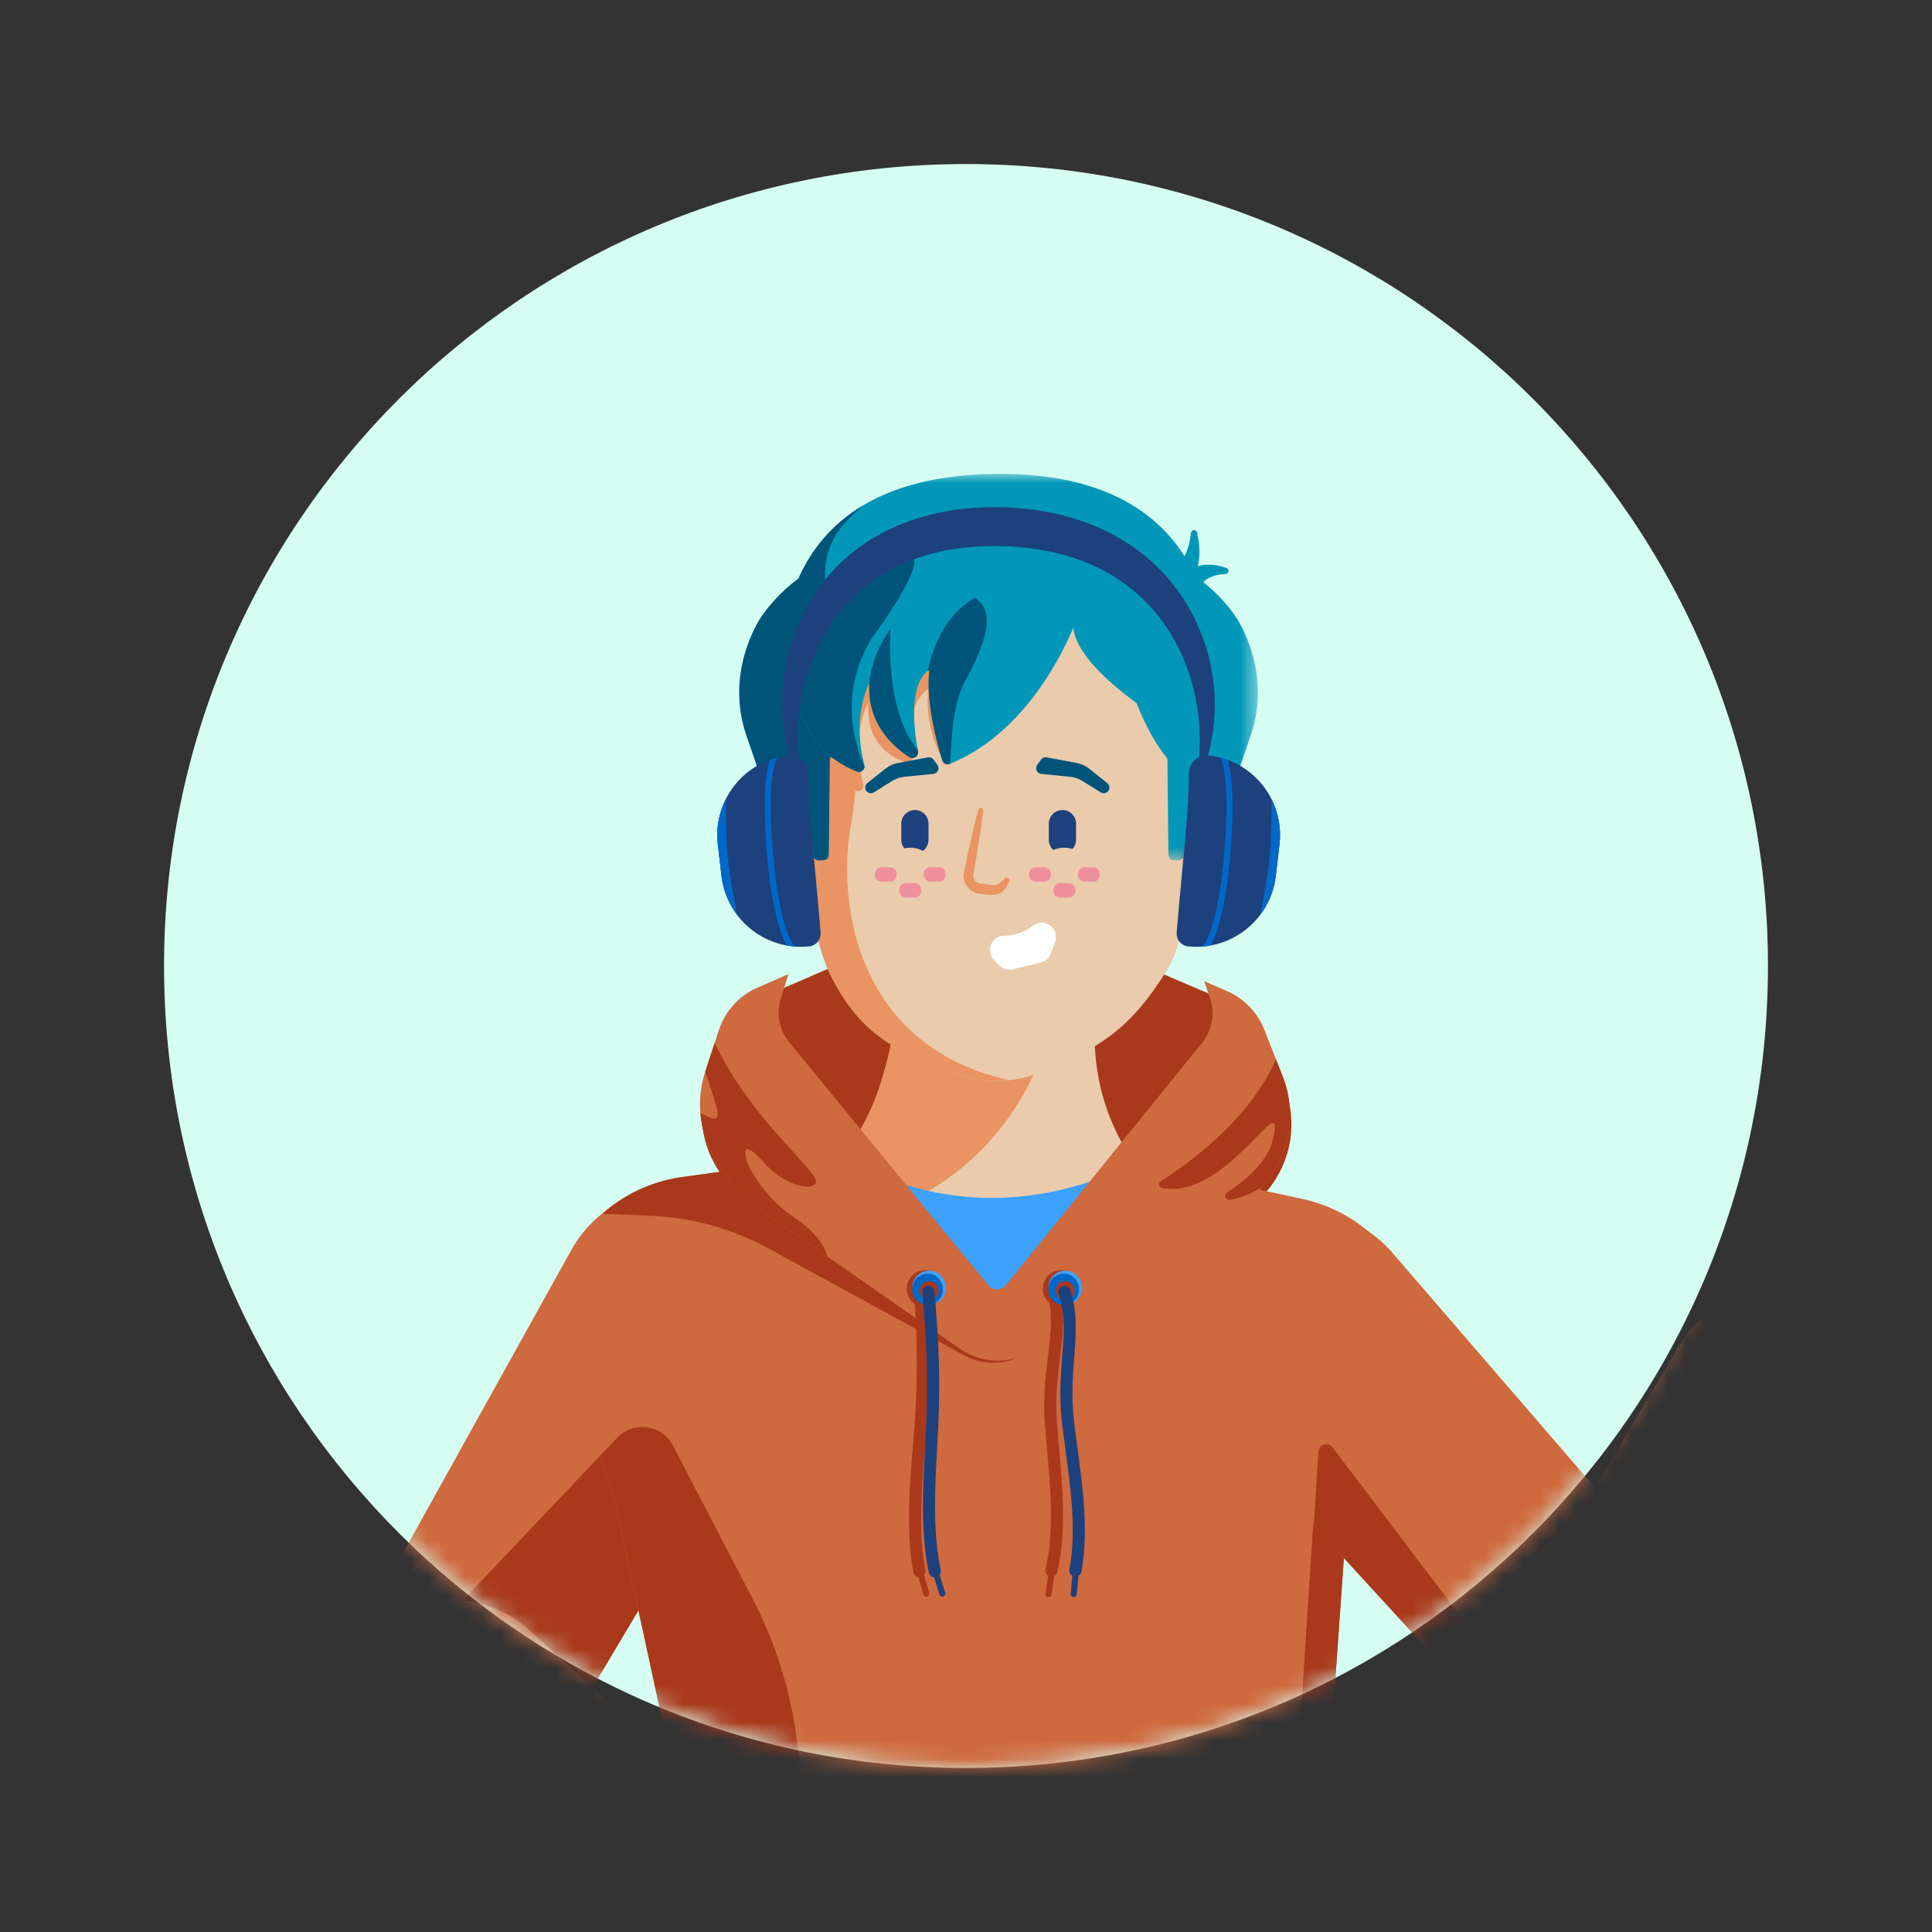 <?xml version="1.0" encoding="UTF-8"?>
<svg width="106px" height="106px" viewBox="0 0 106 106" version="1.1" xmlns="http://www.w3.org/2000/svg" xmlns:xlink="http://www.w3.org/1999/xlink">
    <rect x="0" y="0" width="106" height="106" fill="#333333" stroke="none"/>
    <title>4. Elements_Microillustrations/Boy</title>
    <defs>
        <path d="M88,44 C88,68.3 68.3,88 43.999,88 C19.698,88 0,68.3 0,44 C0,19.7 19.698,0 43.999,0 C68.3,0 88,19.7 88,44" id="path-1"></path>
        <path d="M10.004,2.55 L0.965,17.763 C-1.097,21.233 0.265,25.721 3.908,27.468 L3.908,27.468 C7.584,29.23 11.981,27.438 13.368,23.61 L13.368,23.61 C15.256,18.401 17.756,11.494 19.393,6.969 L19.393,6.969 C20.343,4.344 19.047,1.441 16.458,0.386 L16.458,0.386 C15.816,0.125 15.148,0 14.49,0 L14.49,0 C12.695,-0 10.968,0.928 10.004,2.55 L10.004,2.55 Z" id="path-3"></path>
        <polygon id="path-5" points="0 0 28.459 0 28.459 21.209 0 21.209"></polygon>
        <path d="M0.327,1.209 L0.327,1.209 C-0.296,2.28 -0.006,3.646 1.001,4.375 L1.001,4.375 L1.323,4.609 C1.538,4.88 1.77,5.861 2.913,7.283 L2.913,7.283 C3.304,7.769 3.833,8.13 4.423,8.337 L4.423,8.337 L5.385,8.675 L6.461,9.065 L7.025,9.14 C7.371,9.185 7.715,9.049 7.935,8.781 L7.935,8.781 L9.99,6.273 C10.105,6.132 10.193,5.971 10.249,5.798 L10.249,5.798 L10.501,5.02 C10.637,4.601 10.513,4.143 10.186,3.848 L10.186,3.848 L9.679,3.391 C9.523,3.251 9.404,3.076 9.331,2.88 L9.331,2.88 L9.065,2.162 C8.95,1.852 8.719,1.6 8.419,1.457 L8.419,1.457 L7.865,1.194 C7.736,1.132 7.595,1.098 7.452,1.092 L7.452,1.092 L5.046,0.992 C4.801,0.982 4.563,0.906 4.356,0.774 L4.356,0.774 L3.761,0.39 C3.351,0.125 2.892,0 2.438,0 L2.438,0 C1.6,0 0.78,0.43 0.327,1.209 L0.327,1.209 Z" id="path-7"></path>
        <path d="M0.327,1.209 L0.327,1.209 C-0.296,2.28 -0.006,3.646 1.001,4.375 L1.001,4.375 L1.323,4.609 C1.538,4.88 1.77,5.861 2.913,7.283 L2.913,7.283 C3.304,7.769 3.833,8.13 4.423,8.337 L4.423,8.337 L5.385,8.675 L6.461,9.065 L7.025,9.14 C7.371,9.185 7.715,9.049 7.935,8.781 L7.935,8.781 L9.99,6.273 C10.105,6.132 10.193,5.971 10.249,5.798 L10.249,5.798 L10.501,5.02 C10.637,4.601 10.513,4.143 10.186,3.848 L10.186,3.848 L9.679,3.391 C9.523,3.251 9.404,3.076 9.331,2.88 L9.331,2.88 L9.065,2.162 C8.95,1.852 8.719,1.6 8.419,1.457 L8.419,1.457 L7.865,1.194 C7.736,1.132 7.595,1.098 7.452,1.092 L7.452,1.092 L5.046,0.992 C4.801,0.982 4.563,0.906 4.356,0.774 L4.356,0.774 L3.761,0.39 C3.351,0.125 2.892,0 2.438,0 L2.438,0 C1.6,0 0.78,0.43 0.327,1.209 L0.327,1.209 Z" id="path-9"></path>
        <path d="M4.607,0 C4.607,0 4.328,8.952 0,13.56 L0,13.56 C0,13.56 2.232,15.481 16.64,15.481 L16.64,15.481 C31.048,15.481 33.074,13.56 33.074,13.56 L33.074,13.56 C28.747,8.952 28.468,0 28.468,0 L28.468,0" id="path-11"></path>
    </defs>
    <g id="4.-Elements_Microillustrations/Boy" stroke="none" stroke-width="1" fill="none" fill-rule="evenodd">
        <g id="Vector-Smart-Object" transform="translate(9, 9)">
            <mask id="mask-2" fill="white">
                <use xlink:href="#path-1"></use>
            </mask>
            <use id="Mask" fill="#D5FDF1" xlink:href="#path-1"></use>
            <g id="Group-212" mask="url(#mask-2)">
                <g transform="translate(9, 17)">
                    <g id="Group-58" transform="translate(0, 24.63)">
                        <path d="M21.918,14.308 L21.502,13.707 C20.488,12.243 20.222,10.387 20.785,8.698 L21.531,6.457 C21.874,5.429 22.638,4.596 23.632,4.166 L32.125,0.497 C32.923,0.152 33.786,-0.017 34.656,0.001 L38.297,0.078 C39.072,0.094 39.837,0.259 40.551,0.564 L49.408,4.349 C50.34,4.747 51.074,5.499 51.449,6.44 L52.454,8.963 C53.217,10.877 52.879,13.054 51.571,14.646 L50.881,15.487 C50.401,16.071 49.836,16.578 49.205,16.992 L39.583,23.29 C37.894,24.396 35.704,24.371 34.04,23.227 L23.819,16.201 C23.076,15.69 22.432,15.049 21.918,14.308" id="Fill-10" fill="#AA391B"></path>
                        <path d="M22.449,15.397 L22.449,15.397 C25.682,17.238 26.774,21.373 24.869,24.569 L11.622,46.796 C9.856,49.76 6.02,50.732 3.054,48.967 C0.151,47.24 -0.853,43.518 0.787,40.565 L13.35,17.945 C15.145,14.713 19.235,13.568 22.449,15.397" id="Fill-12" fill="#CF693E"></path>
                        <path d="M17.693,26.32 L7.513,37.052 L9.481,48.947 C10.334,48.434 11.077,47.711 11.622,46.796 L20.551,31.815 L17.693,26.32 Z" id="Fill-14" fill="#AA391B"></path>
                        <path d="M18.703,74.963 L18.847,69.507 L17.502,66.631 C16.814,65.16 16.574,63.518 16.812,61.911 L18.613,49.741 C18.886,47.892 18.824,46.008 18.428,44.181 L15.665,31.425 C15.516,30.733 15.272,30.066 14.942,29.44 L13.197,26.135 C10.489,21.003 13.701,14.741 19.45,13.945 L35.645,11.703 C36.371,11.609 37.107,11.632 37.826,11.771 L53.43,15.144 C58.943,16.335 61.722,22.527 58.947,27.435 L56.736,31.345 C56.167,32.352 55.829,33.474 55.748,34.628 L54.994,45.358 C54.911,46.54 54.964,47.727 55.151,48.897 L57.184,61.612 C57.402,62.978 57.274,64.378 56.812,65.682 L55.423,69.608 L55.72,74.577 C55.736,74.843 55.593,75.094 55.353,75.21 C54.022,75.858 49.01,77.755 36.007,77.755 C23.484,77.755 19.921,76.169 18.994,75.531 C18.807,75.402 18.697,75.191 18.703,74.963" id="Fill-46" fill="#CF693E"></path>
                        <path d="M15.054,15.962 L17.715,16.076 C19.973,16.172 22.179,16.785 24.163,17.868 L34.924,23.743 C36.14,24.407 37.643,24.231 38.673,23.305 L48.856,14.155 L37.825,11.771 C37.107,11.631 36.371,11.609 35.645,11.703 L19.45,13.945 C17.725,14.184 16.231,14.918 15.054,15.962" id="Fill-48" fill="#AA391B"></path>
                        <path d="M42.213,71.151 C43.407,70.534 43.995,69.028 43.345,67.71 L41.629,64.231 C40.419,61.779 38.331,59.871 35.779,58.885 L32.128,57.475 C28.864,56.215 26.585,53.229 26.23,49.75 L25.79,45.441 C25.492,42.519 24.642,39.679 23.286,37.073 L18.919,28.678 C18.319,27.524 16.759,27.305 15.863,28.249 L14.868,29.299 L14.942,29.44 C15.272,30.066 15.516,30.733 15.665,31.425 L18.428,44.181 C18.824,46.008 18.886,47.892 18.613,49.741 L16.812,61.911 C16.574,63.518 16.814,65.16 17.502,66.631 L18.455,68.668 C25.065,71.259 34.809,71.477 42.213,71.151" id="Fill-50" fill="#AA391B"></path>
                        <path d="M54.377,27.864 L53.126,47.322 C53.004,49.21 53.988,50.988 55.631,51.898 L55.151,48.897 C54.964,47.727 54.911,46.54 54.994,45.358 L55.748,34.628 C55.829,33.474 56.167,32.352 56.736,31.345 L56.856,31.133 L54.377,27.864 Z" id="Fill-52" fill="#AA391B"></path>
                        <path d="M77.526,43.729 C79.378,38.611 81.83,31.826 83.436,27.381 C84.367,24.803 83.097,21.951 80.558,20.914 C78.212,19.957 75.518,20.861 74.226,23.04 L65.36,37.985 C63.338,41.394 64.673,45.803 68.247,47.519 C71.853,49.25 76.166,47.49 77.526,43.729" id="Fill-56" fill="#CF693E"></path>
                    </g>
                    <g id="Group-61" transform="translate(64.037, 45.037)">
                        <mask id="mask-4" fill="white">
                            <use xlink:href="#path-3"></use>
                        </mask>
                        <g id="Clip-60"></g>
                        <path d="M-8.284,31.921 L-11.581,28.405 L-10.308,8.635 C-10.282,8.23 -9.765,8.075 -9.519,8.399 L1.798,23.3 C3.13,25.052 5.032,26.287 7.177,26.791 L10.228,27.507 L0.335,31.472 L-8.284,31.921 Z" id="Fill-59" fill="#AA391B" mask="url(#mask-4)"></path>
                    </g>
                    <g id="Group-161">
                        <path d="M48.966,42.08 L48.966,42.08 C46.171,44.539 45.942,48.814 48.459,51.557 L65.953,70.623 C68.284,73.164 72.234,73.337 74.778,71.01 L74.778,71.01 C77.273,68.729 77.501,64.877 75.292,62.318 L58.388,42.727 C55.974,39.93 51.74,39.639 48.966,42.08" id="Fill-72" fill="#CF693E"></path>
                        <path d="M71.486,71.481 C69.381,70.986 67.516,69.773 66.21,68.05 L55.11,53.412 C54.869,53.094 54.362,53.247 54.337,53.645 L54.077,57.68 L65.953,70.623 C67.906,72.752 70.991,73.212 73.438,71.94 L71.486,71.481 Z" id="Fill-74" fill="#AA391B"></path>
                        <path d="M36.178,24.93 C33.681,24.93 31.538,26.769 31.228,29.246 C31.032,30.812 30.68,32.436 30.161,33.912 C29.305,36.351 27.787,37.991 27.787,37.991 C27.787,37.991 26.923,42.624 36.083,42.624 C45.242,42.624 45.217,38.923 45.217,38.923 C45.217,38.923 42.129,36.149 42.057,30.978 C42.045,30.087 42.034,29.324 42.026,28.671 C41.999,26.599 39.594,24.93 36.636,24.93 L36.178,24.93 Z" id="Fill-76" fill="#EACBAC"></path>
                        <path d="M40.46,26.046 C39.483,25.357 38.131,24.93 36.636,24.93 L36.178,24.93 C33.681,24.93 31.538,26.769 31.228,29.246 C31.033,30.812 30.679,32.437 30.161,33.912 C29.305,36.351 27.787,37.991 27.787,37.991 C27.787,37.991 27.475,39.684 29.249,41.023 C30.452,40.631 31.656,40.101 32.851,39.405 C39.154,35.734 39.89,29.155 39.89,29.155 C40.031,28.502 40.229,27.409 40.46,26.046" id="Fill-78" fill="#E99462"></path>
                        <path d="M38.145,6.495 C43.442,6.428 47.712,11.11 47.627,16.892 L47.622,17.271 C47.67,17.57 47.692,24.582 45.997,27.282 C44.017,30.435 42.366,31.537 38.863,32.902 C37.541,33.417 36.076,33.442 34.738,32.97 C31.175,31.713 29.275,30.865 27.572,27.505 C26.147,24.695 25.905,17.844 25.953,17.543 L25.948,17.165 C25.866,11.384 30.139,6.596 35.436,6.529 L38.145,6.495 Z" id="Fill-80" fill="#EACBAC"></path>
                        <path d="M26.713,15.7 C26.489,15.377 26.309,15.084 26.163,14.807 C26.013,15.567 25.936,16.356 25.947,17.165 L25.953,17.543 C25.905,17.844 26.147,24.695 27.572,27.505 C29.275,30.865 31.175,31.713 34.738,32.97 C35.589,33.27 36.492,33.368 37.376,33.267 C28.71,31.343 27.986,23.121 28.668,19.392 C28.792,18.713 28.875,18.037 28.928,17.377 C28.303,17.12 27.34,16.605 26.713,15.7" id="Fill-82" fill="#E99462"></path>
                        <path d="M33.475,15.201 C33.588,15.469 33.966,15.451 34.064,15.178 C35.787,10.365 40.876,8.25 41.705,7.207 C40.606,6.735 39.405,6.479 38.145,6.495 L35.436,6.529 C30.88,6.586 27.086,10.137 26.163,14.807 C26.309,15.084 26.489,15.377 26.713,15.7 C27.341,16.605 28.303,17.12 28.928,17.377 C28.934,17.38 28.942,17.384 28.949,17.386 C29.186,17.483 29.43,17.27 29.365,17.021 C29.124,16.109 28.815,14.245 29.647,12.508 C29.485,14.679 30.776,15.492 31.597,15.788 C31.882,15.89 32.17,15.649 32.119,15.35 C31.957,14.393 31.815,12.55 32.933,11.8 C32.767,13.18 33.158,14.446 33.475,15.201" id="Fill-84" fill="#E99462"></path>
                        <path d="M26.815,21.13 C27.184,23.312 26.836,24.852 25.504,25.237 C23.952,25.686 22.686,23.659 22.321,21.955 C21.657,18.854 22.887,16.981 24.157,17.108 C26.551,17.348 26.524,19.412 26.815,21.13" id="Fill-86" fill="#EACBAC"></path>
                        <path d="M24.157,17.108 C22.887,16.981 21.658,18.854 22.321,21.955 C22.357,22.121 22.403,22.29 22.455,22.459 C22.496,22.38 22.53,22.255 22.553,22.073 C22.81,20.033 23.401,19.118 23.921,19.099 C25.471,19.043 26.51,22.265 25.06,24.721 C24.856,25.066 25.009,25.242 25.335,25.27 C25.392,25.26 25.447,25.254 25.504,25.237 C26.836,24.852 27.184,23.312 26.815,21.13 C26.524,19.412 26.55,17.348 24.157,17.108" id="Fill-88" fill="#E99462"></path>
                        <path d="M46.76,21.13 C46.391,23.312 46.74,24.852 48.071,25.237 C49.623,25.686 50.889,23.659 51.254,21.955 C51.917,18.854 50.688,16.981 49.418,17.108 C47.025,17.348 47.051,19.412 46.76,21.13" id="Fill-90" fill="#EACBAC"></path>
                        <path d="M46.765,21.098 C47.188,21.183 47.557,21.019 47.673,20.511 C47.986,19.142 48.321,17.985 48.823,17.223 C47.045,17.726 47.024,19.545 46.765,21.098" id="Fill-92" fill="#E99462"></path>
                        <path d="M32.64,20.681 C32.822,20.545 32.942,20.329 32.942,20.084 L32.942,19.189 C32.942,18.777 32.608,18.443 32.196,18.443 C31.784,18.443 31.45,18.777 31.45,19.189 L31.45,20.084 C31.45,20.258 31.513,20.416 31.613,20.543 C31.718,20.521 31.827,20.508 31.939,20.508 C32.192,20.508 32.428,20.574 32.64,20.681" id="Fill-94" fill="#1C417D"></path>
                        <path d="M40.844,20.58 C40.962,20.448 41.036,20.275 41.036,20.084 L41.036,19.189 C41.036,18.777 40.702,18.443 40.29,18.443 C39.878,18.443 39.544,18.777 39.544,19.189 L39.544,20.084 C39.544,20.301 39.639,20.496 39.788,20.632 C39.976,20.552 40.183,20.508 40.4,20.508 C40.555,20.508 40.702,20.538 40.844,20.58" id="Fill-96" fill="#1C417D"></path>
                        <path d="M42.78,17.427 L42.78,17.427 C42.678,17.531 42.517,17.55 42.394,17.473 L41.383,16.845 C41.183,16.72 40.956,16.643 40.721,16.619 L39.129,16.46 C38.891,16.435 38.768,16.164 38.907,15.969 L39.114,15.679 C39.185,15.581 39.305,15.532 39.424,15.554 L41.073,15.86 C41.323,15.907 41.558,16.014 41.757,16.173 L42.752,16.966 C42.896,17.081 42.909,17.296 42.78,17.427" id="Fill-98" fill="#00547A"></path>
                        <path d="M29.559,17.427 L29.559,17.427 C29.661,17.531 29.821,17.55 29.945,17.473 L30.955,16.845 C31.156,16.72 31.382,16.643 31.618,16.619 L33.21,16.46 C33.448,16.435 33.571,16.164 33.432,15.969 L33.224,15.679 C33.154,15.581 33.033,15.532 32.915,15.554 L31.265,15.86 C31.015,15.907 30.78,16.014 30.581,16.173 L29.587,16.966 C29.443,17.081 29.43,17.296 29.559,17.427" id="Fill-100" fill="#00547A"></path>
                        <path d="M35.948,18.475 C35.88,19.008 35.806,19.539 35.721,20.068 C35.633,20.596 35.558,21.127 35.458,21.654 L35.422,21.851 L35.404,21.95 C35.402,21.976 35.398,21.994 35.397,22.017 C35.394,22.101 35.413,22.186 35.456,22.259 C35.496,22.334 35.56,22.393 35.632,22.435 C35.669,22.453 35.707,22.47 35.748,22.478 C35.768,22.484 35.788,22.484 35.81,22.488 L35.91,22.498 C36.044,22.509 36.177,22.527 36.31,22.543 L36.478,22.565 C36.52,22.568 36.563,22.564 36.605,22.556 C36.691,22.542 36.777,22.504 36.851,22.445 C36.936,22.372 37.043,22.264 37.149,22.184 L37.152,22.182 C37.218,22.131 37.313,22.144 37.363,22.21 C37.399,22.257 37.403,22.317 37.379,22.367 C37.317,22.495 37.262,22.6 37.175,22.733 C37.073,22.875 36.923,22.986 36.752,23.047 C36.666,23.079 36.576,23.095 36.484,23.099 C36.441,23.102 36.386,23.1 36.352,23.097 L36.252,23.089 C36.118,23.077 35.984,23.066 35.852,23.049 L35.752,23.037 C35.708,23.03 35.661,23.025 35.617,23.012 C35.527,22.99 35.441,22.953 35.361,22.908 C35.202,22.814 35.068,22.678 34.983,22.515 C34.896,22.354 34.857,22.167 34.87,21.984 C34.872,21.94 34.881,21.892 34.887,21.851 L34.907,21.753 L34.947,21.556 C35.049,21.03 35.177,20.509 35.29,19.986 C35.407,19.462 35.535,18.941 35.669,18.422 C35.689,18.346 35.767,18.3 35.842,18.32 C35.913,18.338 35.957,18.405 35.948,18.475" id="Fill-102" fill="#E99462"></path>
                        <path d="M37.072,25.347 L37.072,25.347 C37.57,25.337 38.056,25.19 38.478,24.924 L38.747,24.754 C39.375,24.356 40.149,24.984 39.889,25.68 L39.65,26.32 C39.56,26.56 39.358,26.741 39.109,26.802 L37.571,27.182 C37.303,27.248 37.02,27.167 36.828,26.968 L36.531,26.662 C36.059,26.175 36.394,25.36 37.072,25.347" id="Fill-104" fill="#FFFFFF"></path>
                        <path d="M41.496,21.583 L41.984,21.583 C42.177,21.583 42.334,21.739 42.334,21.933 L42.334,22.024 C42.334,22.218 42.177,22.375 41.984,22.375 L41.496,22.375 C41.303,22.375 41.146,22.218 41.146,22.024 L41.146,21.933 C41.146,21.739 41.303,21.583 41.496,21.583" id="Fill-106" fill="#F0909E"></path>
                        <path d="M40.156,22.456 L40.643,22.456 C40.837,22.456 40.994,22.613 40.994,22.807 L40.994,22.898 C40.994,23.092 40.837,23.248 40.643,23.248 L40.156,23.248 C39.962,23.248 39.805,23.092 39.805,22.898 L39.805,22.807 C39.805,22.613 39.962,22.456 40.156,22.456" id="Fill-108" fill="#F0909E"></path>
                        <path d="M38.816,21.583 L39.303,21.583 C39.497,21.583 39.654,21.739 39.654,21.933 L39.654,22.024 C39.654,22.218 39.497,22.375 39.303,22.375 L38.816,22.375 C38.622,22.375 38.465,22.218 38.465,22.024 L38.465,21.933 C38.465,21.739 38.622,21.583 38.816,21.583" id="Fill-110" fill="#F0909E"></path>
                        <path d="M33.035,21.583 L33.523,21.583 C33.716,21.583 33.873,21.739 33.873,21.933 L33.873,22.024 C33.873,22.218 33.716,22.375 33.523,22.375 L33.035,22.375 C32.842,22.375 32.685,22.218 32.685,22.024 L32.685,21.933 C32.685,21.739 32.842,21.583 33.035,21.583" id="Fill-112" fill="#F0909E"></path>
                        <path d="M31.695,22.456 L32.183,22.456 C32.376,22.456 32.533,22.613 32.533,22.807 L32.533,22.898 C32.533,23.092 32.376,23.248 32.183,23.248 L31.695,23.248 C31.502,23.248 31.345,23.092 31.345,22.898 L31.345,22.807 C31.345,22.613 31.502,22.456 31.695,22.456" id="Fill-114" fill="#F0909E"></path>
                        <path d="M30.355,21.583 L30.842,21.583 C31.036,21.583 31.193,21.739 31.193,21.933 L31.193,22.024 C31.193,22.218 31.036,22.375 30.842,22.375 L30.355,22.375 C30.161,22.375 30.004,22.218 30.004,22.024 L30.004,21.933 C30.004,21.739 30.161,21.583 30.355,21.583" id="Fill-116" fill="#F0909E"></path>
                        <g id="Group-120" transform="translate(22.558, 0)">
                            <mask id="mask-6" fill="white">
                                <use xlink:href="#path-5"></use>
                            </mask>
                            <g id="Clip-119"></g>
                            <path d="M27.503,8.274 C27.113,7.528 26.293,6.594 25.459,5.938 C25.508,5.889 25.561,5.841 25.621,5.797 C25.758,5.708 25.918,5.629 26.098,5.58 C26.187,5.551 26.281,5.54 26.377,5.519 L26.673,5.492 L26.694,5.49 C26.759,5.484 26.817,5.44 26.837,5.374 C26.865,5.286 26.816,5.193 26.729,5.165 L26.408,5.064 C26.297,5.043 26.185,5.012 26.067,5 C25.833,4.969 25.585,4.976 25.33,5.021 C25.273,5.033 25.216,5.048 25.158,5.065 C25.179,4.97 25.201,4.875 25.215,4.78 C25.252,4.507 25.252,4.238 25.236,3.977 C25.217,3.715 25.172,3.462 25.118,3.216 C25.103,3.148 25.048,3.094 24.975,3.085 C24.883,3.074 24.8,3.139 24.788,3.231 L24.788,3.238 C24.758,3.475 24.719,3.706 24.658,3.927 C24.598,4.136 24.525,4.336 24.431,4.519 C22.848,2.016 19.85,-6.62961176e-05 14.302,-6.62961176e-05 C7.601,-6.62961176e-05 4.567,2.759 3.247,5.752 C2.333,6.406 1.384,7.454 0.956,8.274 C-0.308,10.693 -0.114,12.841 0.376,14.289 C0.812,15.574 1.341,17.102 1.341,17.102 C1.341,17.102 1.74,17.081 2.259,17.238 C3.754,17.691 4.023,20.085 4.072,20.931 C4.081,21.095 4.221,21.219 4.385,21.208 L4.633,21.192 C4.787,21.182 4.907,21.056 4.909,20.901 L4.966,15.618 C4.966,15.618 7.068,13.255 7.585,8.724 C9.27,7.855 11.387,7.206 13.963,7.206 C16.786,7.206 19.113,8.097 20.939,9.235 C21.549,13.433 23.492,15.618 23.492,15.618 L23.55,20.901 C23.551,21.056 23.672,21.182 23.826,21.192 L24.073,21.208 C24.237,21.219 24.378,21.095 24.387,20.931 C24.435,20.085 24.705,17.691 26.199,17.238 C26.718,17.081 27.117,17.102 27.117,17.102 C27.117,17.102 27.646,15.574 28.082,14.289 C28.573,12.841 28.766,10.693 27.503,8.274" id="Fill-118" fill="#0297B8" mask="url(#mask-6)"></path>
                        </g>
                        <path d="M29.363,1.725 C27.574,2.792 26.471,4.242 25.805,5.752 C24.891,6.407 23.942,7.454 23.514,8.274 C22.25,10.693 22.444,12.842 22.934,14.289 C23.37,15.574 23.899,17.102 23.899,17.102 C23.899,17.102 24.299,17.081 24.818,17.238 C26.312,17.691 26.581,20.085 26.63,20.931 C26.639,21.095 26.78,21.219 26.943,21.208 L27.191,21.193 C27.345,21.182 27.465,21.055 27.467,20.901 L27.525,15.618 C27.525,15.618 27.976,15.106 28.511,14.113 C28.261,11.589 27.843,9 27.433,7.002 C26.855,4.185 27.884,3.003 29.363,1.725" id="Fill-121" fill="#00547A"></path>
                        <path d="M48.177,14.955 C48.177,14.955 41.234,11.353 40.887,8.455 C40.854,8.419 38.84,13.996 34.11,15.913 C33.943,15.981 33.753,15.889 33.699,15.717 C33.437,14.878 32.777,12.528 32.991,10.744 C31.836,11.52 32.139,14.016 32.363,15.216 C32.413,15.482 32.123,15.685 31.895,15.539 C31.022,14.982 29.538,13.694 29.706,11.452 C28.875,13.187 29.182,15.049 29.423,15.962 C29.488,16.212 29.243,16.427 29.004,16.329 C28.38,16.074 27.405,15.557 26.771,14.644 C25.952,13.462 25.677,12.662 25.779,11.705 C26.069,9.005 27.197,7.209 28.724,6.212 C34.348,2.536 39.458,3.906 41.414,4.514 C43.917,5.294 45.347,6.739 45.859,7.182 C48.753,9.683 48.177,14.955 48.177,14.955" id="Fill-123" fill="#0297B8"></path>
                        <path d="M29.785,9.096 C31.958,6.059 32.421,4.833 32.042,4.558 C30.971,4.937 29.858,5.47 28.724,6.211 C27.197,7.209 26.069,9.005 25.779,11.705 C25.677,12.662 25.952,13.462 26.772,14.644 C27.405,15.557 28.38,16.074 29.004,16.329 C29.212,16.414 29.426,16.262 29.433,16.056 C28.893,14.86 28.01,12.062 29.785,9.096" id="Fill-125" fill="#00547A"></path>
                        <path d="M32.363,15.216 C32.36,15.196 32.356,15.172 32.352,15.151 C30.493,12.923 30.86,8.499 30.86,8.499 C30.114,9.542 29.784,10.579 29.679,11.513 C29.689,11.493 29.696,11.473 29.706,11.453 C29.538,13.695 31.022,14.982 31.895,15.539 C32.123,15.685 32.413,15.482 32.363,15.216" id="Fill-127" fill="#00547A"></path>
                        <path d="M35.519,6.79 C35.519,6.79 33.557,7.633 32.896,10.823 C32.928,10.797 32.957,10.768 32.991,10.744 C32.777,12.528 33.437,14.877 33.7,15.717 C33.753,15.889 33.943,15.981 34.11,15.913 C34.112,15.912 34.113,15.912 34.115,15.911 C34.231,15.153 34.129,12.869 34.968,11.337 C36.87,7.865 35.988,7.231 35.519,6.79" id="Fill-129" fill="#00547A"></path>
                        <path d="M47.785,15.59 C48.052,12.383 47,9.202 44.902,7.066 C43.861,5.995 42.576,5.199 41.172,4.702 C39.766,4.206 38.257,3.975 36.725,3.958 C35.193,3.944 33.674,4.145 32.274,4.638 C30.871,5.123 29.6,5.926 28.579,7.009 C26.528,9.177 25.538,12.39 25.798,15.59 L25.798,15.593 C25.808,15.712 25.72,15.816 25.602,15.825 C25.5,15.833 25.409,15.769 25.379,15.675 C24.379,12.468 24.985,8.656 27.238,5.847 C28.354,4.444 29.887,3.366 31.553,2.718 C32.387,2.391 33.252,2.168 34.122,2.016 C34.994,1.875 35.868,1.821 36.739,1.823 C38.479,1.848 40.247,2.136 41.904,2.795 C43.559,3.45 45.079,4.514 46.216,5.889 C47.362,7.259 48.109,8.913 48.45,10.61 C48.774,12.311 48.712,14.07 48.204,15.675 C48.168,15.788 48.047,15.851 47.934,15.815 C47.836,15.784 47.776,15.69 47.785,15.592 L47.785,15.59 Z" id="Fill-131" fill="#1C417D"></path>
                        <path d="M26.462,25.916 L26.484,25.91 C26.822,25.828 27.05,25.516 27.023,25.17 C26.972,24.511 26.855,23.153 26.589,20.381 C26.399,18.39 26.347,17.179 26.353,16.442 C26.358,15.845 25.833,15.381 25.24,15.45 C22.828,15.731 21.1,17.915 21.382,20.327 L21.584,22.059 C21.866,24.471 24.05,26.197 26.462,25.916" id="Fill-133" fill="#1C417D"></path>
                        <path d="M47.12,25.916 L47.098,25.91 C46.761,25.828 46.532,25.516 46.559,25.17 C46.611,24.511 46.728,23.153 46.993,20.381 C47.183,18.39 47.235,17.179 47.229,16.442 C47.224,15.845 47.749,15.381 48.342,15.45 C50.755,15.731 52.482,17.915 52.201,20.327 L51.998,22.059 C51.717,24.471 49.533,26.197 47.12,25.916" id="Fill-135" fill="#1C417D"></path>
                        <path d="M25.411,25.644 C24.942,24.737 24.604,23.105 24.408,20.792 C24.207,18.43 24.252,16.746 24.542,15.787 C24.565,15.71 24.599,15.638 24.64,15.567 C24.5,15.604 24.362,15.646 24.228,15.696 C23.927,16.696 23.878,18.419 24.082,20.82 C24.282,23.175 24.632,24.849 25.121,25.794 C25.135,25.822 25.157,25.849 25.174,25.876 C25.325,25.903 25.479,25.921 25.634,25.932 C25.542,25.839 25.462,25.742 25.411,25.644" id="Fill-137" fill="#0068C9"></path>
                        <path d="M21.922,20.953 C21.805,19.716 21.835,18.607 21.821,17.844 C21.448,18.586 21.278,19.44 21.382,20.326 L21.584,22.059 C21.677,22.858 21.983,23.579 22.433,24.179 C22.304,23.4 22.046,22.245 21.922,20.953" id="Fill-139" fill="#0068C9"></path>
                        <path d="M49.041,15.787 C49.33,16.746 49.376,18.43 49.175,20.793 C48.978,23.105 48.64,24.737 48.171,25.644 C48.12,25.743 48.04,25.839 47.948,25.932 C48.103,25.921 48.257,25.903 48.409,25.876 C48.426,25.849 48.447,25.822 48.461,25.794 C48.95,24.849 49.3,23.176 49.5,20.82 C49.704,18.42 49.655,16.696 49.354,15.696 C49.22,15.647 49.083,15.604 48.942,15.567 C48.983,15.638 49.018,15.71 49.041,15.787" id="Fill-141" fill="#0068C9"></path>
                        <path d="M51.66,20.953 C51.537,22.245 51.278,23.4 51.15,24.179 C51.6,23.579 51.905,22.858 51.998,22.059 L52.201,20.326 C52.304,19.44 52.134,18.586 51.761,17.844 C51.747,18.607 51.778,19.716 51.66,20.953" id="Fill-143" fill="#0068C9"></path>
                        <path d="M3.351,74.125 C7.317,76.377 12.33,79.226 15.598,81.084 C17.478,82.152 19.868,81.495 20.938,79.616 L22.062,77.643 C22.969,76.053 22.653,74.047 21.301,72.813 L11.092,63.483 C8.077,60.728 3.309,61.332 1.077,64.752 L1.077,64.753 C-1.008,67.949 0.033,72.24 3.351,74.125" id="Fill-155" fill="#CF693E"></path>
                        <path d="M18.901,81.547 C19.27,81.744 19.641,81.942 19.998,82.133 C21.433,82.9 23.217,82.387 24.024,80.974 L24.899,79.442 C25.642,78.143 25.315,76.496 24.133,75.579 L23.223,74.872 C21.612,73.621 19.274,74.029 18.181,75.751 C17.992,76.049 17.801,76.351 17.612,76.648 C16.536,78.345 17.129,80.599 18.901,81.547" id="Fill-157" fill="#AA391B"></path>
                        <path d="M21.675,81.748 C21.901,82.033 22.143,83.066 23.338,84.561 C23.747,85.072 24.299,85.452 24.917,85.67 L25.922,86.025 L27.046,86.436 L27.636,86.514 C27.998,86.562 28.357,86.419 28.587,86.136 L30.736,83.499 C30.856,83.35 30.949,83.181 31.007,82.998 L31.271,82.18 C31.412,81.74 31.283,81.258 30.941,80.948 L30.41,80.467 C30.248,80.32 30.124,80.136 30.048,79.93 L29.77,79.175 C29.649,78.849 29.407,78.583 29.093,78.433 L28.514,78.156 C28.379,78.092 28.232,78.055 28.083,78.049 L25.568,77.944 C25.311,77.933 25.062,77.854 24.847,77.714 L24.224,77.31 C23.001,76.518 21.364,76.911 20.635,78.172 L20.635,78.172 C19.983,79.299 20.286,80.736 21.338,81.502 L21.675,81.748 Z" id="Fill-159" fill="#EACBAC"></path>
                    </g>
                    <g id="Group-168" transform="translate(21.111, 76.704)">
                        <g id="Group-164">
                            <mask id="mask-8" fill="white">
                                <use xlink:href="#path-7"></use>
                            </mask>
                            <g id="Clip-163"></g>
                            <path d="M9.925,3.205 L8.231,2.319 C8.21,2.308 8.186,2.302 8.161,2.303 L7.372,2.322 C7.227,2.325 7.178,2.516 7.304,2.588 L8.667,3.369 L9.363,3.714 C9.582,3.823 9.767,3.99 9.898,4.196 L10.017,4.384 C10.191,4.66 10.263,4.987 10.219,5.309 L10.049,6.565 L11.306,4.823 L9.925,3.205 Z" id="Fill-162" fill="#E99462" mask="url(#mask-8)"></path>
                        </g>
                        <g id="Group-167">
                            <mask id="mask-10" fill="white">
                                <use xlink:href="#path-9"></use>
                            </mask>
                            <g id="Clip-166"></g>
                            <path d="M-0.023,1.58 L1.287,2.391 C1.961,2.809 2.494,3.418 2.816,4.139 L3.065,4.695 C3.107,4.789 3.155,4.879 3.21,4.966 L4.04,6.279 C4.419,6.88 4.919,7.397 5.507,7.799 L6.578,8.531 C6.872,8.732 7.231,8.817 7.584,8.77 L8.169,8.692 L7.262,9.945 L1.616,8.267 L0.506,5.411 L-1.258,3.433 L-0.023,1.58 Z" id="Fill-165" fill="#E99462" mask="url(#mask-10)"></path>
                        </g>
                    </g>
                    <g id="Group-195" transform="translate(19.704, 27.444)">
                        <path d="M16.888,20.717 L8.569,9.986 C8.569,9.986 11.779,12.281 16.708,12.281 C21.636,12.281 25.208,9.986 25.208,9.986 L16.888,20.717 Z" id="Fill-169" fill="#3CA1FF"></path>
                        <path d="M29.625,0.936 L28.368,0.392 L28.684,1.324 C28.968,2.16 28.804,3.086 28.25,3.77 L17.478,17.072 C17.232,17.376 16.773,17.378 16.525,17.075 L5.598,3.741 C5.051,3.073 4.876,2.169 5.136,1.342 L5.556,0 L3.841,0.751 C2.846,1.186 2.081,2.031 1.739,3.072 L0.992,5.343 C0.429,7.055 0.695,8.936 1.71,10.42 L2.126,11.028 C2.64,11.779 3.284,12.429 4.028,12.947 L14.935,20.543 C16.186,21.414 17.833,21.433 19.103,20.591 L29.422,13.748 C30.053,13.329 30.619,12.815 31.098,12.223 L31.789,11.371 C33.097,9.757 33.435,7.551 32.672,5.611 L31.666,3.055 C31.291,2.102 30.557,1.339 29.625,0.936" id="Fill-171" fill="#CF693E"></path>
                        <path d="M4.171,10.306 C5.216,11.491 6.619,11.898 7.024,11.526 C7.564,11.028 3.694,8.347 1.508,3.775 L0.992,5.343 C0.991,5.347 0.99,5.351 0.989,5.354 C1.674,7.503 2.196,8.478 0.721,7.614 C0.8,8.608 1.134,9.578 1.71,10.42 L2.126,11.028 C2.64,11.779 3.284,12.429 4.028,12.947 L7.674,15.486 C7.557,14.966 7.105,14.249 6.2,13.58 C5.727,13.23 4.735,12.739 3.601,10.948 C3.127,10.199 2.786,8.735 4.171,10.306" id="Fill-173" fill="#AA391B"></path>
                        <path d="M32.672,5.612 L32.305,4.679 C30.793,8.124 27.244,10.569 26.007,11.339 C25.818,11.458 25.867,11.704 26.091,11.745 C29.658,12.396 32.879,5.842 32.131,9.079 C31.838,10.35 30.493,11.414 29.62,11.987 C29.388,12.139 29.549,12.44 29.833,12.385 C30.295,12.294 30.887,12.096 31.532,11.688 L31.789,11.371 C33.096,9.757 33.435,7.551 32.672,5.612" id="Fill-175" fill="#AA391B"></path>
                        <path d="M14.073,17.267 C14.073,16.701 13.62,16.242 13.062,16.242 C12.503,16.242 12.05,16.701 12.05,17.267 C12.05,17.619 12.226,17.93 12.494,18.114 C12.636,20.643 12.63,22.539 12.476,24.695 C12.448,25.091 12.415,25.498 12.381,25.914 C12.203,28.128 12,30.638 12.41,32.826 C12.437,32.969 12.551,33.068 12.684,33.09 L12.957,34.035 C12.978,34.109 13.044,34.156 13.116,34.156 C13.132,34.156 13.147,34.154 13.163,34.149 C13.251,34.123 13.301,34.03 13.275,33.941 L12.995,32.968 C13.052,32.894 13.081,32.799 13.062,32.701 C12.668,30.602 12.867,28.141 13.043,25.969 C13.076,25.551 13.11,25.141 13.138,24.743 C13.289,22.615 13.3,20.739 13.168,18.28 C13.676,18.226 14.073,17.796 14.073,17.267" id="Fill-177" fill="#AA391B"></path>
                        <path d="M13.273,16.273 C12.761,16.273 12.346,16.693 12.346,17.211 C12.346,17.226 12.349,17.24 12.35,17.254 C12.373,16.804 12.737,16.445 13.188,16.445 C13.652,16.445 14.029,16.827 14.029,17.298 C14.029,17.753 13.675,18.123 13.23,18.146 C13.244,18.147 13.258,18.15 13.273,18.15 C13.784,18.15 14.199,17.73 14.199,17.211 C14.199,16.693 13.784,16.273 13.273,16.273" id="Fill-179" fill="#3CA1FF"></path>
                        <path d="M13.273,17.891 C12.988,17.891 12.757,17.657 12.757,17.369 C12.757,17.081 12.988,16.847 13.273,16.847 C13.557,16.847 13.788,17.081 13.788,17.369 C13.788,17.657 13.557,17.891 13.273,17.891 M14.029,17.298 C14.029,16.827 13.652,16.445 13.188,16.445 C12.737,16.445 12.373,16.804 12.35,17.254 C12.349,17.269 12.346,17.283 12.346,17.298 C12.346,17.768 12.723,18.15 13.188,18.15 C13.202,18.15 13.216,18.146 13.23,18.146 C13.675,18.123 14.029,17.753 14.029,17.298" id="Fill-181" fill="#0068C9"></path>
                        <path d="M14.154,33.929 L13.848,32.964 C13.903,32.889 13.93,32.794 13.909,32.695 C13.46,30.608 13.594,28.142 13.713,25.967 C13.736,25.547 13.758,25.137 13.776,24.739 C13.883,22.359 13.823,20.301 13.563,17.4 C13.546,17.215 13.386,17.082 13.202,17.096 C13.02,17.113 12.885,17.276 12.902,17.461 C13.159,20.33 13.219,22.362 13.113,24.708 C13.096,25.105 13.073,25.513 13.05,25.93 C12.93,28.148 12.793,30.662 13.26,32.838 C13.291,32.98 13.407,33.076 13.541,33.095 L13.838,34.032 C13.861,34.103 13.926,34.149 13.996,34.149 C14.013,34.149 14.03,34.146 14.047,34.141 C14.134,34.112 14.182,34.018 14.154,33.929" id="Fill-183" fill="#1C417D"></path>
                        <path d="M21.538,17.267 C21.538,16.701 21.084,16.242 20.526,16.242 C19.967,16.242 19.514,16.701 19.514,17.267 C19.514,17.58 19.657,17.857 19.876,18.046 C20.035,19.007 19.925,19.925 19.796,20.962 C19.664,22.03 19.513,23.241 19.629,24.749 C19.661,25.16 19.698,25.584 19.737,26.017 C19.929,28.17 20.147,30.61 19.657,32.663 C19.623,32.804 19.686,32.944 19.799,33.019 L19.663,33.992 C19.65,34.084 19.713,34.169 19.804,34.182 C19.812,34.183 19.819,34.184 19.827,34.184 C19.908,34.184 19.979,34.123 19.991,34.04 L20.132,33.035 C20.213,32.992 20.279,32.918 20.302,32.821 C20.818,30.66 20.595,28.162 20.398,25.957 C20.36,25.527 20.322,25.105 20.291,24.697 C20.18,23.257 20.326,22.082 20.454,21.046 C20.575,20.075 20.682,19.203 20.582,18.285 C21.114,18.255 21.538,17.813 21.538,17.267" id="Fill-185" fill="#AA391B"></path>
                        <path d="M20.737,16.273 C20.225,16.273 19.81,16.693 19.81,17.211 C19.81,17.226 19.814,17.24 19.814,17.254 C19.837,16.804 20.201,16.445 20.652,16.445 C21.117,16.445 21.494,16.827 21.494,17.298 C21.494,17.753 21.139,18.123 20.694,18.146 C20.709,18.147 20.722,18.15 20.737,18.15 C21.249,18.15 21.664,17.73 21.664,17.211 C21.664,16.693 21.249,16.273 20.737,16.273" id="Fill-187" fill="#3CA1FF"></path>
                        <path d="M20.737,17.891 C20.452,17.891 20.221,17.657 20.221,17.369 C20.221,17.081 20.452,16.847 20.737,16.847 C21.021,16.847 21.252,17.081 21.252,17.369 C21.252,17.657 21.021,17.891 20.737,17.891 M21.494,17.298 C21.494,16.827 21.117,16.445 20.652,16.445 C20.201,16.445 19.837,16.804 19.814,17.254 C19.814,17.269 19.81,17.283 19.81,17.298 C19.81,17.768 20.187,18.15 20.652,18.15 C20.667,18.15 20.68,18.146 20.694,18.146 C21.139,18.123 21.494,17.753 21.494,17.298" id="Fill-189" fill="#0068C9"></path>
                        <path d="M21.403,25.936 C21.345,25.508 21.288,25.088 21.238,24.682 C21.062,23.249 21.153,22.068 21.234,21.027 C21.335,19.724 21.422,18.598 21.012,17.326 C20.955,17.15 20.768,17.053 20.594,17.111 C20.419,17.169 20.324,17.358 20.381,17.535 C20.75,18.679 20.668,19.743 20.572,20.974 C20.489,22.048 20.395,23.264 20.58,24.765 C20.63,25.174 20.687,25.596 20.746,26.027 C21.037,28.168 21.367,30.595 20.972,32.669 C20.945,32.812 21.013,32.949 21.13,33.019 L21.039,33.997 C21.03,34.089 21.097,34.171 21.188,34.18 C21.194,34.181 21.199,34.181 21.204,34.181 C21.288,34.181 21.361,34.116 21.369,34.028 L21.463,33.018 C21.543,32.971 21.605,32.895 21.623,32.796 C22.039,30.614 21.701,28.128 21.403,25.936" id="Fill-191" fill="#1C417D"></path>
                        <path d="M32.683,59.923 C28.407,55.118 28.131,45.783 28.131,45.783 L4.552,45.783 C4.552,45.783 4.276,55.118 0,59.923 C0,59.923 2.206,61.926 16.444,61.926 C30.681,61.926 32.683,59.923 32.683,59.923" id="Fill-193" fill="#CF693E"></path>
                    </g>
                    <g id="Group-198" transform="translate(19.704, 73.889)">
                        <mask id="mask-12" fill="white">
                            <use xlink:href="#path-11"></use>
                        </mask>
                        <g id="Clip-197"></g>
                        <path d="M-3.978,-19.783 L-12.431,-11.227 L-7.335,18.338 C-7.335,18.338 4.051,23.057 21.636,22.19 C23.511,22.098 24.672,20.185 23.841,18.569 L22.104,15.188 C20.88,12.805 18.766,10.95 16.183,9.993 L12.487,8.622 C9.183,7.397 6.876,4.496 6.516,1.114 L6.071,-3.074 C5.769,-5.914 4.909,-8.674 3.536,-11.206 L-0.884,-19.365 C-1.492,-20.487 -3.071,-20.7 -3.978,-19.783" id="Fill-196" fill="#AA391B" mask="url(#mask-12)"></path>
                    </g>
                    <g id="Group-211" transform="translate(19.704, 72.481)">
                        <path d="M4.916,0.165 C5.082,1.431 5.05,2.694 4.933,3.953 C4.817,5.212 4.585,6.463 4.24,7.69 C3.884,8.913 3.421,10.118 2.784,11.24 C2.138,12.355 1.326,13.399 0.308,14.192 C0.225,14.256 0.105,14.242 0.041,14.159 C-0.009,14.097 -0.012,14.014 0.025,13.949 L0.029,13.942 C0.65,12.86 1.169,11.791 1.634,10.686 C2.07,9.568 2.454,8.434 2.803,7.28 C3.145,6.122 3.432,4.944 3.722,3.757 L4.541,0.153 L4.542,0.147 C4.565,0.046 4.667,-0.018 4.769,0.005 C4.849,0.022 4.906,0.089 4.916,0.165" id="Fill-199" fill="#D9642E"></path>
                        <path d="M28.534,0.153 L29.353,3.757 C29.642,4.944 29.929,6.122 30.271,7.279 C30.62,8.434 31.004,9.568 31.441,10.686 C31.905,11.791 32.425,12.86 33.045,13.942 L33.049,13.949 C33.101,14.04 33.069,14.155 32.978,14.207 C32.909,14.246 32.825,14.238 32.767,14.192 C31.748,13.399 30.936,12.355 30.29,11.24 C29.653,10.118 29.19,8.913 28.834,7.69 C28.489,6.463 28.258,5.212 28.141,3.953 C28.025,2.693 27.993,1.431 28.159,0.165 C28.172,0.061 28.267,-0.012 28.371,0.002 C28.452,0.012 28.515,0.072 28.532,0.147 L28.534,0.153 Z" id="Fill-201" fill="#D9642E"></path>
                    </g>
                </g>
            </g>
        </g>
    </g>
</svg>